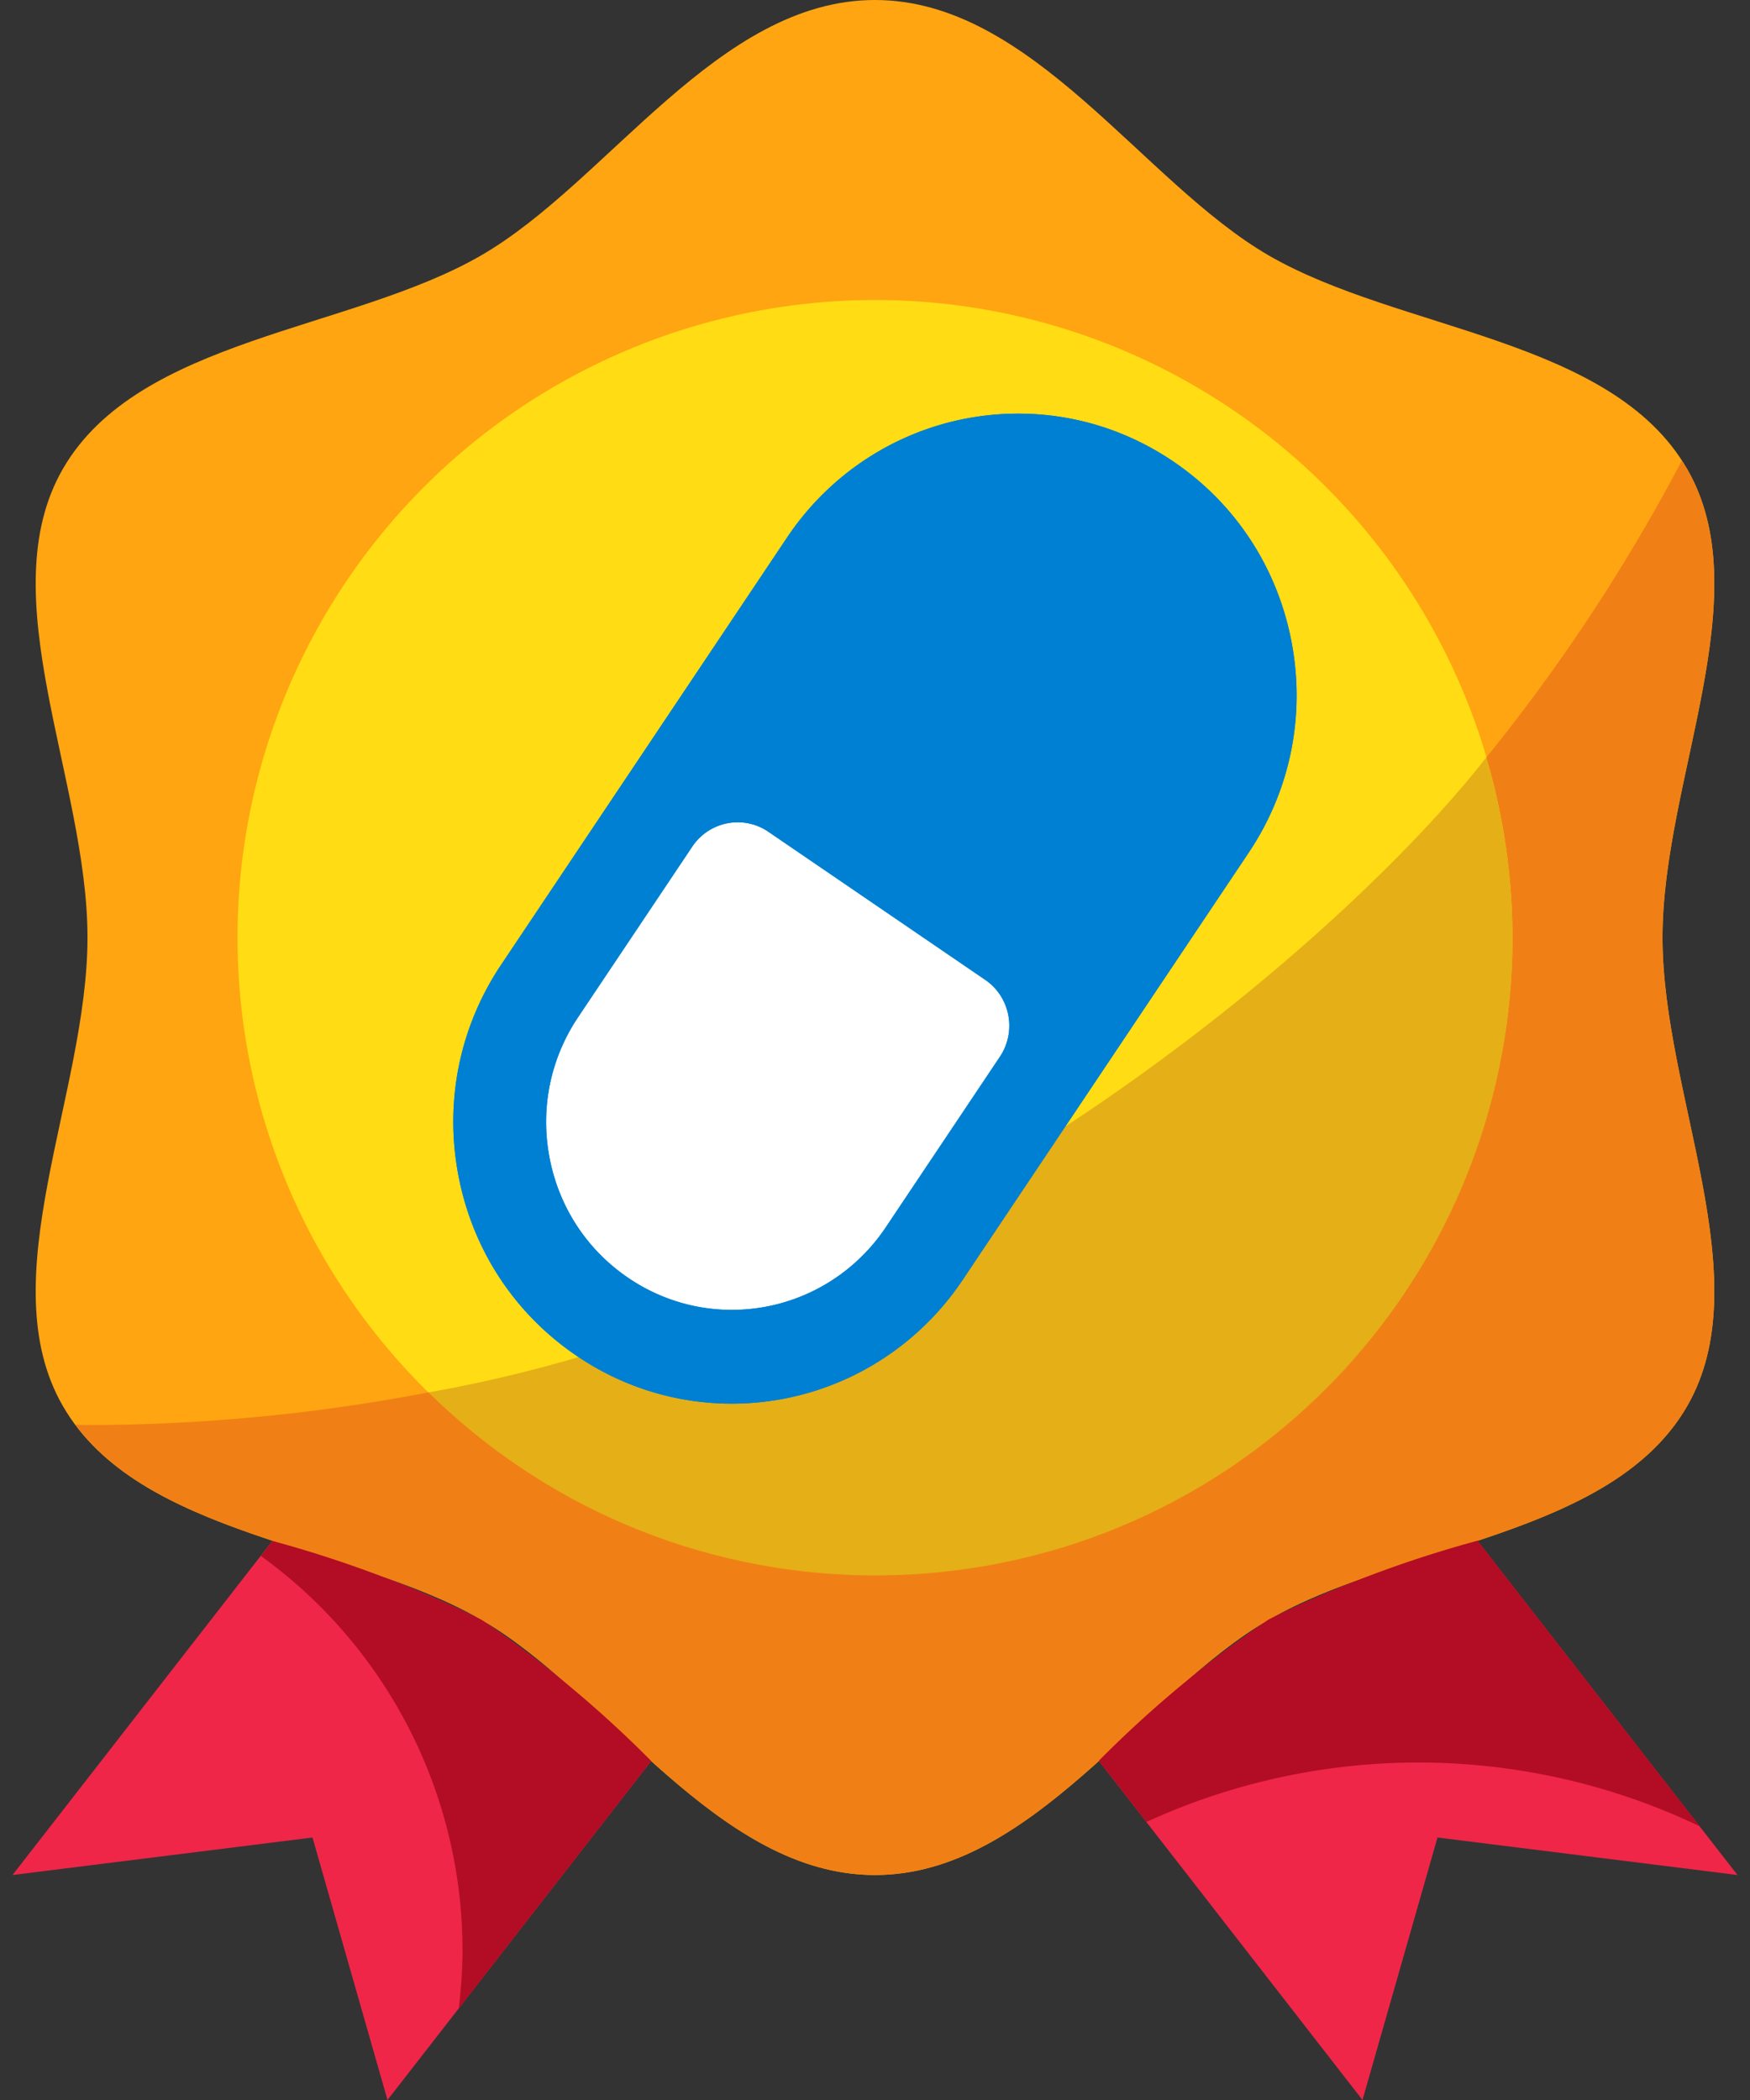 <svg xmlns="http://www.w3.org/2000/svg" width="496.063" height="595.281" viewBox="0 0 496.063 595.281">
  <rect x="0" y="0" width="496.063" height="595.281" fill="#333333" stroke="none"/>
  <g fill="#EF2648">
    <path d="M77.229 436.756L3.542 531.502l85.039-10.631 21.261 74.41 74.41-95.67.341-.438a326 326 0 0 0-48.175-40.053 329.083 329.083 0 0 0-59.189-22.364zM418.833 436.756a329.52 329.52 0 0 0-59.188 22.324 325.017 325.017 0 0 0-48.164 40.053l74.738 96.148 21.262-74.41 85.039 10.631-73.687-94.746z"/>
  </g>
  <path fill="#FFA511" d="M471.261 265.75c0-44.541 27.756-96.946 6.941-132.875-21.461-37.108-81.457-39-118.557-60.463C323.685 51.566 292.571 0 248.031 0c-44.54 0-75.654 51.577-111.615 72.38-37.11 21.474-97.094 23.386-118.556 60.464-20.813 35.961 6.941 88.367 6.941 132.906s-27.755 96.945-6.941 132.875c21.462 37.111 81.458 39.002 118.556 60.465 35.961 20.846 67.075 72.412 111.615 72.412 44.541 0 75.654-51.578 111.615-72.381 37.109-21.473 97.096-23.385 118.557-60.465 20.814-35.961-6.942-88.365-6.942-132.906z"/>
  <circle fill="#FFDC13" cx="248.031" cy="265.75" r="180.711"/>
  <path fill="#F08015" d="M478.202 132.875c-.457-.797-1.063-1.478-1.52-2.232a510.746 510.746 0 0 1-55.383 84.083c28.213 95.672-26.479 196.102-122.148 224.316-62.867 18.527-130.845 1.551-177.618-44.371a512.913 512.913 0 0 1-96.732 9.271c-1.147 0-2.264-.074-3.413-.086 23.886 32.082 79.725 34.855 115.027 55.277 35.961 20.791 67.075 72.369 111.615 72.369 44.541 0 75.654-51.576 111.615-72.381 37.109-21.473 97.096-23.385 118.557-60.463 20.814-35.961-6.941-88.369-6.941-132.908s27.756-96.945 6.941-132.875z"/>
  <path fill="#E5AF17" d="M121.501 394.703c71.082 69.957 185.408 69.043 255.355-2.039 46.07-46.814 63.088-114.954 44.443-177.937-40.407 51.75-159.907 155.25-299.798 179.976z"/>
  <g fill="#B20D24">
    <path d="M402.165 499.611a185.1 185.1 0 0 1 79.629 18.07l-62.961-80.947a329.513 329.513 0 0 0-59.188 22.322 325.03 325.03 0 0 0-48.164 40.055l13.49 17.357a184.84 184.84 0 0 1 77.194-16.857zM136.416 459.121a329.504 329.504 0 0 0-59.187-22.322l-3.285 4.252a137.862 137.862 0 0 1 57.157 111.709 139.276 139.276 0 0 1-1.063 16.584l54.214-69.732.341-.438a326.13 326.13 0 0 0-48.177-40.053z"/>
  </g>
  <path fill="#FFF" stroke="#000" stroke-miterlimit="10" d="M207.577 215.483l-53.56 70.905-12.753 48.969 17.853 34.177 39.279 8.672 32.646 4.081 44.89-35.708 36.216-66.823z"/>
  <path fill="#0080D3" d="M366.089 181.882c-3.997-20.911-15.825-39.014-33.291-50.925-13.129-8.975-28.392-13.71-44.182-13.71-26.292 0-50.757 13.119-65.468 35.059l-81.083 121.151c-11.816 17.652-16.119 38.882-12.109 59.805 3.998 20.91 15.825 39.002 33.292 50.913 13.117 8.986 28.391 13.71 44.181 13.71 26.281 0 50.746-13.117 65.444-35.07l81.083-121.114c11.828-17.68 16.13-38.897 12.133-59.819zm-82.653 117.67l-32.354 48.355c-9.8 14.646-26.128 23.396-43.653 23.396-10.503 0-20.702-3.161-29.446-9.14-11.641-7.945-19.529-20.011-22.202-33.958-2.673-13.949.211-28.098 8.077-39.854l32.365-48.356c4.806-7.175 14.477-9.069 21.592-4.214l61.447 41.961c3.424 2.321 5.779 5.944 6.553 10.028a15.84 15.84 0 0 1-2.379 11.782z"/>
  <path fill="#0080D3" d="M366.089 181.882c-3.997-20.911-15.825-39.014-33.291-50.925-13.129-8.975-28.392-13.71-44.182-13.71-26.292 0-50.757 13.119-65.469 35.059l-81.082 121.151c-11.816 17.652-16.119 38.882-12.109 59.805 3.998 20.91 15.825 39.002 33.292 50.913 13.117 8.986 28.391 13.71 44.181 13.71 26.281 0 50.746-13.117 65.444-35.07l81.083-121.114c11.828-17.68 16.13-38.896 12.133-59.819zm-82.653 117.67l-32.354 48.355c-9.8 14.646-26.128 23.396-43.653 23.396-10.504 0-20.702-3.161-29.446-9.14-11.641-7.945-19.529-20.011-22.202-33.958-2.673-13.949.211-28.098 8.077-39.854l32.365-48.356c4.807-7.175 14.478-9.069 21.593-4.214l61.447 41.961c3.424 2.321 5.779 5.944 6.553 10.028a15.845 15.845 0 0 1-2.38 11.782z"/>
</svg>